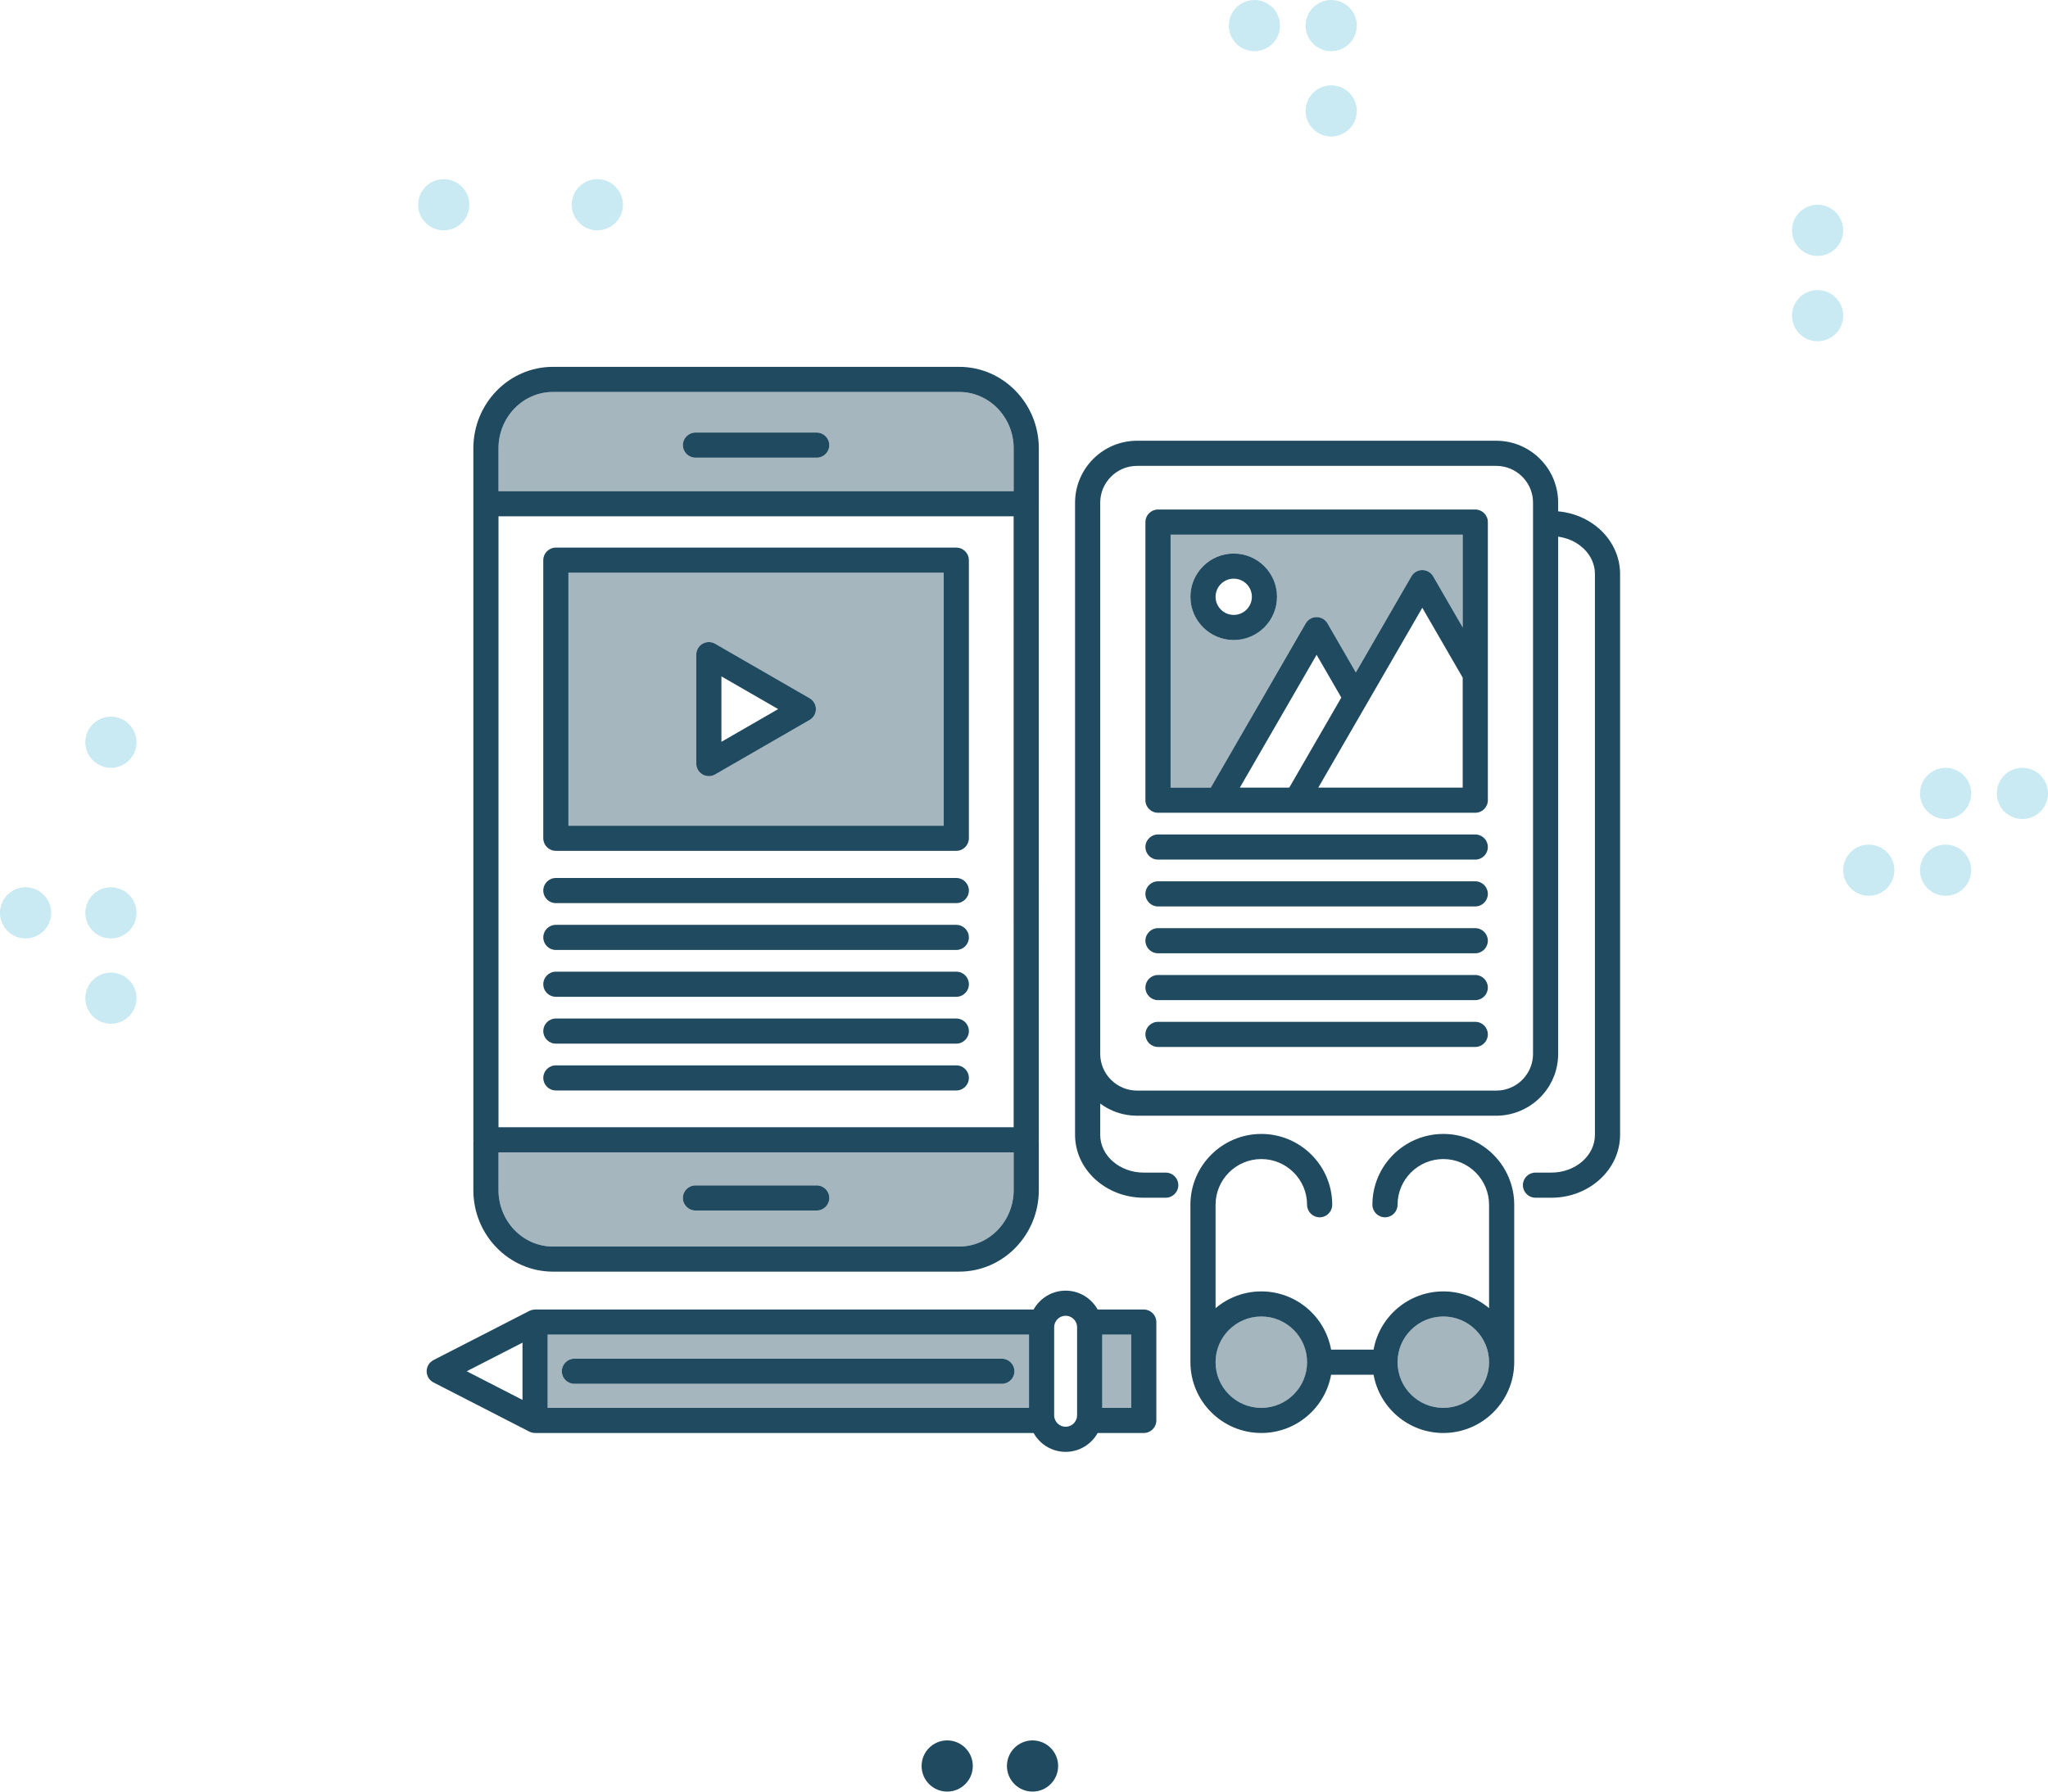 <?xml version="1.0" encoding="UTF-8"?>
<svg width="240px" height="210px" viewBox="0 0 240 210" version="1.1" xmlns="http://www.w3.org/2000/svg" xmlns:xlink="http://www.w3.org/1999/xlink">
    <!-- Generator: Sketch 50.2 (55047) - http://www.bohemiancoding.com/sketch -->
    <title>ilus2</title>
    <desc>Created with Sketch.</desc>
    <defs></defs>
    <g id="Page-1" stroke="none" stroke-width="1" fill="none" fill-rule="evenodd">
        <g id="REGISTER" transform="translate(-1038, -264)">
            <g id="ilus2" transform="translate(1038, 264)">
                <g id="Group-11" transform="translate(50, 43)" fill="#1F4A5F">
                    <path d="M129.651,80.518 C129.651,80.907 129.603,81.291 129.504,81.649 C129.466,81.787 129.43,81.896 129.391,81.999 C129.347,82.116 129.295,82.244 129.228,82.398 C129.162,82.523 129.095,82.648 129.027,82.76 C129.021,82.77 129.012,82.783 129.007,82.79 C128.926,82.918 128.859,83.019 128.793,83.104 C127.971,84.205 126.71,84.833 125.334,84.833 L83.255,84.833 C80.869,84.833 78.931,82.897 78.931,80.518 L78.931,15.923 C78.931,13.543 80.869,11.607 83.252,11.607 L125.334,11.607 C126.486,11.607 127.568,12.057 128.384,12.869 C128.531,13.019 128.674,13.178 128.796,13.344 C128.803,13.352 128.808,13.358 128.814,13.367 C128.886,13.464 128.959,13.573 129.029,13.691 C129.035,13.696 129.038,13.703 129.045,13.711 C129.11,13.824 129.172,13.941 129.23,14.059 C129.254,14.108 129.277,14.158 129.299,14.208 L129.32,14.261 C129.344,14.315 129.362,14.366 129.383,14.419 C129.385,14.433 129.391,14.445 129.397,14.459 C129.43,14.551 129.466,14.66 129.504,14.797 C129.603,15.154 129.651,15.534 129.651,15.925 L129.651,80.518 Z M139.85,24.155 C139.85,24.072 139.845,23.989 139.844,23.906 C139.84,23.854 139.834,23.804 139.832,23.755 C139.825,23.684 139.82,23.612 139.813,23.546 C139.807,23.495 139.799,23.444 139.793,23.396 C139.785,23.323 139.775,23.253 139.764,23.182 C139.757,23.14 139.748,23.091 139.739,23.047 C139.726,22.974 139.713,22.898 139.697,22.823 C139.687,22.785 139.679,22.747 139.669,22.706 C139.652,22.626 139.631,22.547 139.608,22.468 C139.599,22.436 139.59,22.406 139.58,22.374 C139.554,22.285 139.528,22.197 139.499,22.108 C139.493,22.087 139.483,22.067 139.477,22.047 C139.443,21.947 139.407,21.849 139.369,21.749 C139.366,21.74 139.363,21.735 139.356,21.726 C138.997,20.824 138.444,19.988 137.717,19.27 C137.626,19.176 137.527,19.084 137.434,19.002 C136.321,18.007 134.945,17.34 133.45,17.056 C133.438,17.056 133.426,17.054 133.416,17.051 C133.313,17.03 133.207,17.015 133.103,16.998 C133.073,16.993 133.04,16.988 133.011,16.985 C132.926,16.973 132.838,16.962 132.751,16.953 C132.701,16.947 132.654,16.941 132.605,16.939 C132.601,16.939 132.601,16.939 132.597,16.935 L132.597,15.925 C132.597,15.271 132.513,14.633 132.344,14.021 C132.283,13.797 132.223,13.608 132.158,13.435 C132.118,13.317 132.07,13.196 132.022,13.081 L132,13.032 C131.961,12.948 131.926,12.863 131.885,12.781 C131.879,12.77 131.876,12.757 131.871,12.745 C131.761,12.537 131.66,12.351 131.561,12.178 C131.546,12.156 131.53,12.134 131.516,12.109 C131.401,11.921 131.28,11.744 131.157,11.583 C131.146,11.564 131.135,11.551 131.121,11.535 C130.923,11.277 130.706,11.027 130.467,10.788 C129.097,9.419 127.272,8.661 125.334,8.661 L83.252,8.661 C79.246,8.661 75.984,11.921 75.984,15.923 L75.984,90.025 C75.984,90.029 75.984,90.029 75.984,90.033 C75.987,94.088 79.598,97.391 84.036,97.391 C84.038,97.391 84.046,97.389 84.047,97.389 L86.612,97.389 C87.425,97.389 88.084,96.73 88.084,95.916 C88.084,95.105 87.425,94.445 86.612,94.445 L84.036,94.445 C84.031,94.445 84.029,94.446 84.027,94.446 C81.218,94.443 78.931,92.46 78.931,90.025 C78.931,90.025 78.931,90.025 78.931,90.023 L78.931,86.354 C80.143,87.25 81.636,87.78 83.255,87.78 L125.334,87.78 C127.614,87.78 129.794,86.689 131.154,84.864 C131.274,84.7 131.396,84.527 131.532,84.311 C131.553,84.282 131.571,84.249 131.589,84.217 C131.687,84.046 131.784,83.867 131.876,83.681 C131.882,83.669 131.889,83.66 131.895,83.649 C131.998,83.423 132.083,83.219 132.153,83.031 C132.221,82.853 132.283,82.658 132.348,82.421 C132.513,81.803 132.598,81.165 132.598,80.518 L132.598,19.903 C133.097,19.974 133.571,20.104 134.014,20.289 C134.086,20.319 134.167,20.348 134.24,20.383 C134.278,20.401 134.314,20.424 134.349,20.442 C134.462,20.499 134.57,20.553 134.677,20.616 C134.697,20.627 134.713,20.642 134.731,20.653 C134.854,20.728 134.971,20.805 135.085,20.887 C135.104,20.901 135.118,20.913 135.136,20.928 C135.245,21.011 135.351,21.095 135.455,21.188 C135.528,21.248 135.595,21.317 135.664,21.384 C135.732,21.452 135.797,21.525 135.859,21.595 C135.894,21.634 135.926,21.672 135.958,21.71 C136.018,21.783 136.07,21.855 136.124,21.928 C136.156,21.97 136.186,22.011 136.215,22.055 C136.262,22.13 136.309,22.206 136.357,22.283 C136.383,22.327 136.407,22.374 136.433,22.42 C136.474,22.497 136.512,22.573 136.549,22.65 C136.572,22.703 136.592,22.752 136.613,22.805 C136.643,22.884 136.675,22.959 136.699,23.036 C136.72,23.095 136.738,23.153 136.752,23.213 C136.773,23.287 136.795,23.359 136.811,23.433 C136.829,23.507 136.841,23.584 136.853,23.656 C136.86,23.718 136.873,23.781 136.881,23.842 C136.894,23.973 136.901,24.098 136.901,24.23 C136.901,24.243 136.905,24.252 136.905,24.263 L136.905,90.025 C136.905,92.466 134.615,94.445 131.801,94.445 L129.938,94.445 C129.124,94.445 128.464,95.105 128.464,95.916 C128.464,96.73 129.124,97.389 129.938,97.389 L131.791,97.389 C131.795,97.389 131.799,97.391 131.801,97.391 C136.242,97.391 139.853,94.085 139.853,90.025 C139.853,90.025 139.853,90.025 139.853,90.023 L139.853,24.269 C139.853,24.267 139.853,24.267 139.853,24.267 C139.851,24.229 139.85,24.191 139.85,24.155 Z" id="Fill-119"></path>
                    <path d="M122.883,54.812 L85.703,54.812 C84.889,54.812 84.228,55.471 84.228,56.284 C84.228,57.099 84.889,57.758 85.703,57.758 L122.883,57.758 C123.696,57.758 124.357,57.099 124.357,56.284 C124.357,55.471 123.696,54.812 122.883,54.812" id="Fill-120"></path>
                    <path d="M122.883,60.303 L85.703,60.303 C84.889,60.303 84.228,60.962 84.228,61.775 C84.228,62.588 84.889,63.247 85.703,63.247 L122.883,63.247 C123.696,63.247 124.357,62.588 124.357,61.775 C124.357,60.962 123.696,60.303 122.883,60.303" id="Fill-121"></path>
                    <path d="M122.883,65.794 L85.703,65.794 C84.889,65.794 84.228,66.452 84.228,67.265 C84.228,68.079 84.889,68.738 85.703,68.738 L122.883,68.738 C123.696,68.738 124.357,68.079 124.357,67.265 C124.357,66.452 123.696,65.794 122.883,65.794" id="Fill-122"></path>
                    <path d="M122.883,71.283 L85.703,71.283 C84.889,71.283 84.228,71.944 84.228,72.757 C84.228,73.569 84.889,74.231 85.703,74.231 L122.883,74.231 C123.696,74.231 124.357,73.569 124.357,72.757 C124.357,71.944 123.696,71.283 122.883,71.283" id="Fill-123"></path>
                    <path d="M122.883,76.774 L85.703,76.774 C84.889,76.774 84.228,77.432 84.228,78.245 C84.228,79.059 84.889,79.717 85.703,79.717 L122.883,79.717 C123.696,79.717 124.357,79.059 124.357,78.245 C124.357,77.432 123.696,76.774 122.883,76.774" id="Fill-124"></path>
                    <path d="M121.411,30.543 L117.95,24.558 C117.686,24.102 117.198,23.822 116.675,23.822 C116.147,23.822 115.662,24.102 115.398,24.558 L108.887,35.82 L105.565,30.069 C105.304,29.615 104.818,29.333 104.29,29.333 C103.765,29.333 103.279,29.615 103.013,30.069 L91.89,49.321 L87.178,49.321 L87.178,19.667 L121.411,19.667 L121.411,30.543 Z M121.411,49.321 L104.487,49.321 L116.675,28.238 L121.411,36.433 L121.411,49.321 Z M95.294,49.321 L104.29,33.751 L107.187,38.764 L101.086,49.321 L95.294,49.321 Z M122.885,16.723 L85.704,16.723 C84.887,16.723 84.229,17.383 84.229,18.195 L84.229,50.795 C84.229,51.607 84.887,52.267 85.704,52.267 L122.885,52.267 C123.698,52.267 124.358,51.607 124.358,50.795 L124.358,18.195 C124.36,17.383 123.698,16.723 122.885,16.723 Z" id="Fill-125"></path>
                    <path d="M94.579,32.021 C91.781,32.021 89.502,29.749 89.502,26.951 C89.502,24.158 91.781,21.884 94.579,21.884 C97.375,21.884 99.65,24.158 99.65,26.951 C99.65,29.749 97.375,32.021 94.579,32.021 Z M87.178,19.667 L87.178,49.321 L91.89,49.321 L103.012,30.069 C103.279,29.615 103.765,29.333 104.289,29.333 C104.817,29.333 105.304,29.615 105.565,30.069 L108.887,35.82 L115.398,24.558 C115.662,24.102 116.147,23.822 116.674,23.822 C117.198,23.822 117.686,24.102 117.95,24.558 L121.411,30.543 L121.411,19.667 L87.178,19.667 Z" id="Fill-126" opacity="0.4"></path>
                    <path d="M94.579,29.077 C93.405,29.077 92.45,28.123 92.45,26.951 C92.45,25.78 93.404,24.828 94.579,24.828 C95.751,24.828 96.704,25.78 96.704,26.951 C96.704,28.123 95.751,29.077 94.579,29.077 Z M94.579,21.884 C91.781,21.884 89.502,24.158 89.502,26.951 C89.502,29.749 91.781,32.021 94.579,32.021 C97.375,32.021 99.65,29.749 99.65,26.951 C99.65,24.158 97.375,21.884 94.579,21.884 Z" id="Fill-127"></path>
                    <path d="M68.789,14.572 L8.418,14.572 L8.418,9.548 C8.418,5.906 11.28,2.945 14.797,2.945 L62.405,2.945 C65.925,2.945 68.789,5.906 68.789,9.548 L68.789,14.572 Z M8.418,89.128 L8.418,17.516 L68.787,17.516 L68.789,89.128 L8.418,89.128 Z M68.789,96.503 C68.789,100.146 65.925,103.112 62.405,103.112 L14.803,103.112 C11.284,103.112 8.418,100.146 8.418,96.503 L8.418,92.072 L68.789,92.072 L68.789,96.503 Z M71.736,9.548 C71.736,4.281 67.55,0 62.405,0 L14.797,0 C9.653,0 5.471,4.281 5.471,9.548 L5.471,90.599 C5.471,90.641 5.481,90.675 5.483,90.718 C5.481,90.756 5.471,90.792 5.471,90.829 L5.471,96.503 C5.471,101.768 9.656,106.054 14.803,106.054 L62.405,106.054 C67.548,106.054 71.736,101.768 71.736,96.503 L71.736,90.829 C71.736,90.792 71.728,90.753 71.726,90.713 C71.728,90.675 71.736,90.638 71.736,90.599 L71.734,16.047 C71.734,16.047 71.736,16.047 71.736,16.043 L71.736,9.548 Z" id="Fill-128"></path>
                    <path d="M45.708,98.889 L31.499,98.889 C30.685,98.889 30.026,98.231 30.026,97.417 C30.026,96.602 30.685,95.948 31.499,95.948 L45.708,95.948 C46.522,95.948 47.182,96.602 47.182,97.417 C47.182,98.231 46.522,98.889 45.708,98.889 Z M8.418,92.072 L8.418,96.503 C8.418,100.146 11.284,103.112 14.803,103.112 L62.405,103.112 C65.925,103.112 68.789,100.146 68.789,96.503 L68.789,92.072 L8.418,92.072 Z" id="Fill-129" opacity="0.4"></path>
                    <path d="M45.708,10.647 L31.499,10.647 C30.685,10.647 30.026,9.986 30.026,9.175 C30.026,8.361 30.685,7.703 31.499,7.703 L45.708,7.703 C46.522,7.703 47.182,8.361 47.182,9.175 C47.182,9.986 46.522,10.647 45.708,10.647 Z M62.405,2.945 L14.797,2.945 C11.28,2.945 8.418,5.906 8.418,9.548 L8.418,14.572 L68.789,14.572 L68.789,9.548 C68.789,5.906 65.925,2.945 62.405,2.945 Z" id="Fill-130" opacity="0.4"></path>
                    <path d="M47.182,97.417 C47.182,98.231 46.522,98.889 45.708,98.889 L31.499,98.889 C30.685,98.889 30.026,98.231 30.026,97.417 C30.026,96.602 30.685,95.948 31.499,95.948 L45.708,95.948 C46.522,95.948 47.182,96.602 47.182,97.417" id="Fill-131"></path>
                    <path d="M47.182,9.175 C47.182,9.986 46.522,10.647 45.708,10.647 L31.499,10.647 C30.685,10.647 30.026,9.986 30.026,9.175 C30.026,8.361 30.685,7.703 31.499,7.703 L45.708,7.703 C46.522,7.703 47.182,8.361 47.182,9.175" id="Fill-132"></path>
                    <path d="M62.068,59.913 L15.138,59.913 C14.326,59.913 13.666,60.572 13.666,61.387 C13.666,62.2 14.326,62.859 15.138,62.859 L62.068,62.859 C62.882,62.859 63.541,62.2 63.541,61.387 C63.541,60.572 62.882,59.913 62.068,59.913" id="Fill-133"></path>
                    <path d="M62.068,65.406 L15.138,65.406 C14.326,65.406 13.666,66.063 13.666,66.875 C13.666,67.689 14.326,68.35 15.138,68.35 L62.068,68.35 C62.882,68.35 63.541,67.689 63.541,66.875 C63.541,66.063 62.882,65.406 62.068,65.406" id="Fill-134"></path>
                    <path d="M62.068,70.894 L15.138,70.894 C14.326,70.894 13.666,71.552 13.666,72.367 C13.666,73.179 14.326,73.838 15.138,73.838 L62.068,73.838 C62.882,73.838 63.541,73.179 63.541,72.367 C63.541,71.552 62.882,70.894 62.068,70.894" id="Fill-135"></path>
                    <path d="M62.068,76.385 L15.138,76.385 C14.326,76.385 13.666,77.045 13.666,77.856 C13.666,78.671 14.326,79.33 15.138,79.33 L62.068,79.33 C62.882,79.33 63.541,78.671 63.541,77.856 C63.541,77.045 62.882,76.385 62.068,76.385" id="Fill-136"></path>
                    <path d="M62.068,81.875 L15.138,81.875 C14.326,81.875 13.666,82.532 13.666,83.346 C13.666,84.16 14.326,84.818 15.138,84.818 L62.068,84.818 C62.882,84.818 63.541,84.16 63.541,83.346 C63.541,82.532 62.882,81.875 62.068,81.875" id="Fill-137"></path>
                    <path d="M16.613,53.785 L60.593,53.785 L60.593,24.13 L16.613,24.13 L16.613,53.785 Z M62.067,21.188 L15.138,21.188 C14.326,21.188 13.665,21.847 13.665,22.658 L13.665,55.257 C13.665,56.07 14.326,56.729 15.138,56.729 L62.067,56.729 C62.879,56.729 63.54,56.07 63.54,55.257 L63.54,22.658 C63.54,21.847 62.879,21.188 62.067,21.188 Z" id="Fill-138"></path>
                    <path d="M44.876,41.39 L33.805,47.776 C33.578,47.906 33.324,47.974 33.067,47.974 C32.814,47.974 32.56,47.906 32.331,47.776 C31.875,47.512 31.594,47.025 31.594,46.501 L31.594,33.732 C31.594,33.205 31.875,32.719 32.331,32.457 C32.788,32.193 33.35,32.193 33.805,32.457 L44.876,38.841 C45.332,39.102 45.616,39.591 45.616,40.116 C45.616,40.644 45.332,41.128 44.876,41.39 Z M16.613,53.785 L60.593,53.785 L60.593,24.13 L16.613,24.13 L16.613,53.785 Z" id="Fill-139" opacity="0.4"></path>
                    <path d="M34.541,43.951 L34.541,36.282 L41.193,40.116 L34.541,43.951 Z M44.876,38.841 L33.805,32.457 C33.35,32.193 32.788,32.193 32.331,32.457 C31.875,32.719 31.594,33.205 31.594,33.732 L31.594,46.501 C31.594,47.025 31.875,47.512 32.331,47.776 C32.56,47.906 32.814,47.974 33.067,47.974 C33.324,47.974 33.578,47.906 33.805,47.776 L44.876,41.39 C45.332,41.128 45.616,40.644 45.616,40.116 C45.616,39.591 45.332,39.102 44.876,38.841 Z" id="Fill-140"></path>
                    <path d="M119.139,122.023 C116.183,122.023 113.778,119.622 113.778,116.668 C113.778,113.715 116.183,111.314 119.139,111.314 C122.095,111.314 124.5,113.715 124.5,116.668 C124.5,119.622 122.095,122.023 119.139,122.023 Z M97.812,122.023 C94.855,122.023 92.45,119.622 92.45,116.668 C92.45,113.715 94.855,111.314 97.812,111.314 C100.768,111.314 103.172,113.715 103.172,116.668 C103.172,119.622 100.768,122.023 97.812,122.023 Z M119.139,89.914 C114.558,89.914 110.829,93.637 110.829,98.213 C110.829,99.027 111.49,99.685 112.304,99.685 C113.117,99.685 113.778,99.027 113.778,98.213 C113.778,95.263 116.183,92.857 119.139,92.857 C122.095,92.857 124.5,95.263 124.5,98.213 L124.5,110.335 C123.052,109.111 121.181,108.371 119.139,108.371 C115.06,108.371 111.661,111.321 110.966,115.195 L105.988,115.195 C105.289,111.321 101.891,108.371 97.812,108.371 C95.769,108.371 93.9,109.111 92.45,110.335 L92.45,98.213 C92.45,95.263 94.855,92.857 97.812,92.857 C100.768,92.857 103.172,95.263 103.172,98.213 C103.172,99.027 103.833,99.685 104.647,99.685 C105.46,99.685 106.12,99.027 106.12,98.213 C106.12,93.637 102.391,89.914 97.812,89.914 C93.232,89.914 89.502,93.637 89.502,98.213 L89.502,116.668 C89.502,121.244 93.232,124.967 97.812,124.967 C101.891,124.967 105.289,122.016 105.988,118.138 L110.966,118.138 C111.661,122.016 115.06,124.967 119.139,124.967 C123.719,124.967 127.444,121.244 127.448,116.672 C127.448,116.671 127.448,116.671 127.448,116.668 L127.448,98.213 C127.448,98.209 127.448,98.209 127.448,98.209 C127.443,93.637 123.719,89.914 119.139,89.914 Z" id="Fill-141"></path>
                    <path d="M124.5,116.668 C124.5,119.622 122.095,122.023 119.139,122.023 C116.183,122.023 113.779,119.622 113.779,116.668 C113.779,113.715 116.183,111.314 119.139,111.314 C122.095,111.314 124.5,113.715 124.5,116.668" id="Fill-142" opacity="0.4"></path>
                    <path d="M103.172,116.668 C103.172,119.622 100.768,122.023 97.812,122.023 C94.855,122.023 92.45,119.622 92.45,116.668 C92.45,113.715 94.855,111.314 97.812,111.314 C100.768,111.314 103.172,113.715 103.172,116.668" id="Fill-143" opacity="0.4"></path>
                    <path d="M79.169,122.023 L82.561,122.023 L82.561,113.438 L79.169,113.438 L79.169,122.023 Z M76.222,122.892 C76.222,122.983 76.213,123.071 76.195,123.157 C76.193,123.172 76.183,123.191 76.182,123.208 C76.041,123.796 75.511,124.235 74.878,124.235 C74.138,124.235 73.534,123.634 73.534,122.892 L73.534,112.569 C73.534,111.831 74.138,111.226 74.878,111.226 C75.509,111.226 76.041,111.666 76.182,112.254 C76.184,112.273 76.193,112.29 76.195,112.311 C76.213,112.393 76.222,112.481 76.222,112.569 L76.222,122.892 Z M14.177,122.023 L70.587,122.023 L70.587,113.438 L14.177,113.438 L14.177,122.023 Z M11.23,121.088 L4.693,117.732 L11.23,114.379 L11.23,121.088 Z M84.036,110.494 L78.631,110.494 C77.896,109.178 76.489,108.282 74.878,108.282 C73.266,108.282 71.862,109.178 71.126,110.494 L12.704,110.494 C12.687,110.494 12.67,110.498 12.654,110.498 C12.6,110.504 12.548,110.509 12.495,110.517 C12.447,110.524 12.404,110.528 12.36,110.541 C12.316,110.551 12.271,110.565 12.227,110.58 C12.176,110.6 12.126,110.619 12.076,110.637 C12.061,110.648 12.048,110.65 12.032,110.658 L0.794,116.423 C0.788,116.427 0.786,116.43 0.779,116.433 C0.727,116.462 0.676,116.499 0.627,116.535 C0.596,116.553 0.564,116.569 0.536,116.596 C0.496,116.623 0.467,116.66 0.431,116.695 C0.396,116.729 0.36,116.762 0.329,116.799 C0.305,116.827 0.286,116.863 0.266,116.892 C0.232,116.942 0.195,116.99 0.169,117.043 C0.167,117.047 0.159,117.054 0.157,117.062 C0.142,117.09 0.133,117.12 0.119,117.154 C0.099,117.208 0.074,117.256 0.061,117.31 C0.046,117.353 0.036,117.401 0.028,117.447 C0.018,117.496 0.01,117.543 0.004,117.588 C-0.002,117.637 0,117.684 0,117.732 C0,117.781 -0.002,117.828 0.004,117.874 C0.01,117.922 0.018,117.97 0.028,118.015 C0.036,118.063 0.046,118.107 0.061,118.155 C0.074,118.208 0.099,118.258 0.119,118.308 C0.133,118.341 0.139,118.374 0.157,118.405 C0.159,118.411 0.167,118.417 0.169,118.426 C0.181,118.445 0.193,118.46 0.202,118.478 C0.237,118.535 0.275,118.59 0.313,118.644 C0.331,118.661 0.346,118.682 0.36,118.699 C0.477,118.835 0.617,118.945 0.77,119.025 C0.779,119.029 0.786,119.038 0.794,119.04 L12.032,124.806 C12.052,124.817 12.076,124.826 12.1,124.837 C12.118,124.845 12.135,124.852 12.156,124.86 C12.231,124.892 12.312,124.915 12.392,124.936 C12.406,124.937 12.419,124.937 12.433,124.942 C12.525,124.96 12.614,124.969 12.704,124.969 L12.707,124.967 L71.126,124.967 C71.86,126.286 73.266,127.179 74.878,127.179 C76.489,127.179 77.896,126.286 78.631,124.967 L84.035,124.967 C84.849,124.967 85.508,124.312 85.508,123.499 L85.508,111.966 C85.508,111.154 84.849,110.494 84.036,110.494 Z" id="Fill-144"></path>
                    <polygon id="Fill-145" opacity="0.4" points="79.169 122.023 82.561 122.023 82.561 113.438 79.169 113.438"></polygon>
                    <path d="M67.403,119.202 L17.313,119.202 C16.499,119.202 15.839,118.548 15.839,117.732 C15.839,116.917 16.499,116.257 17.313,116.257 L67.403,116.257 C68.217,116.257 68.877,116.917 68.877,117.732 C68.877,118.548 68.217,119.202 67.403,119.202 Z M14.177,122.023 L70.587,122.023 L70.587,113.438 L14.177,113.438 L14.177,122.023 Z" id="Fill-146" opacity="0.4"></path>
                    <path d="M68.877,117.732 C68.877,118.548 68.217,119.202 67.403,119.202 L17.313,119.202 C16.499,119.202 15.839,118.548 15.839,117.732 C15.839,116.917 16.499,116.257 17.313,116.257 L67.403,116.257 C68.217,116.257 68.877,116.917 68.877,117.732" id="Fill-147"></path>
                </g>
                <circle id="Oval" fill="#64C3D9" opacity="0.35" transform="translate(70, 24) rotate(-90) translate(-70, -24) " cx="70" cy="24" r="3"></circle>
                <circle id="Oval-Copy" fill="#64C3D9" opacity="0.35" transform="translate(52, 24) rotate(-90) translate(-52, -24) " cx="52" cy="24" r="3"></circle>
                <circle id="Oval-Copy-4" fill="#64C3D9" opacity="0.35" transform="translate(156, 13) rotate(-90) translate(-156, -13) " cx="156" cy="13" r="3"></circle>
                <circle id="Oval-Copy-9" fill="#64C3D9" opacity="0.35" transform="translate(156, 3) rotate(-90) translate(-156, -3) " cx="156" cy="3" r="3"></circle>
                <circle id="Oval-Copy-10" fill="#64C3D9" opacity="0.35" transform="translate(147, 3) rotate(-90) translate(-147, -3) " cx="147" cy="3" r="3"></circle>
                <circle id="Oval-Copy-12" fill="#64C3D9" opacity="0.35" transform="translate(228, 102) rotate(-90) translate(-228, -102) " cx="228" cy="102" r="3"></circle>
                <circle id="Oval-Copy-13" fill="#64C3D9" opacity="0.35" transform="translate(228, 93) rotate(-90) translate(-228, -93) " cx="228" cy="93" r="3"></circle>
                <circle id="Oval-Copy-14" fill="#64C3D9" opacity="0.35" transform="translate(237, 93) rotate(-90) translate(-237, -93) " cx="237" cy="93" r="3"></circle>
                <circle id="Oval-Copy-15" fill="#64C3D9" opacity="0.35" transform="translate(219, 102) rotate(-90) translate(-219, -102) " cx="219" cy="102" r="3"></circle>
                <circle id="Oval-Copy-2" fill="#64C3D9" opacity="0.35" transform="translate(213, 37) rotate(-90) translate(-213, -37) " cx="213" cy="37" r="3"></circle>
                <circle id="Oval-Copy-11" fill="#64C3D9" opacity="0.35" transform="translate(213, 27) rotate(-90) translate(-213, -27) " cx="213" cy="27" r="3"></circle>
                <circle id="Oval-Copy-16" fill="#64C3D9" opacity="0.35" transform="translate(13, 117) rotate(-90) translate(-13, -117) " cx="13" cy="117" r="3"></circle>
                <circle id="Oval-Copy-17" fill="#64C3D9" opacity="0.35" transform="translate(13, 107) rotate(-90) translate(-13, -107) " cx="13" cy="107" r="3"></circle>
                <circle id="Oval-Copy-18" fill="#64C3D9" opacity="0.35" transform="translate(3, 107) rotate(-90) translate(-3, -107) " cx="3" cy="107" r="3"></circle>
                <circle id="Oval-Copy-19" fill="#64C3D9" opacity="0.35" transform="translate(13, 87) rotate(-90) translate(-13, -87) " cx="13" cy="87" r="3"></circle>
                <circle id="Oval-Copy-26" fill="#1F4A5F" cx="111" cy="207" r="3"></circle>
                <circle id="Oval-Copy-33" fill="#1F4A5F" cx="121" cy="207" r="3"></circle>
            </g>
        </g>
    </g>
</svg>